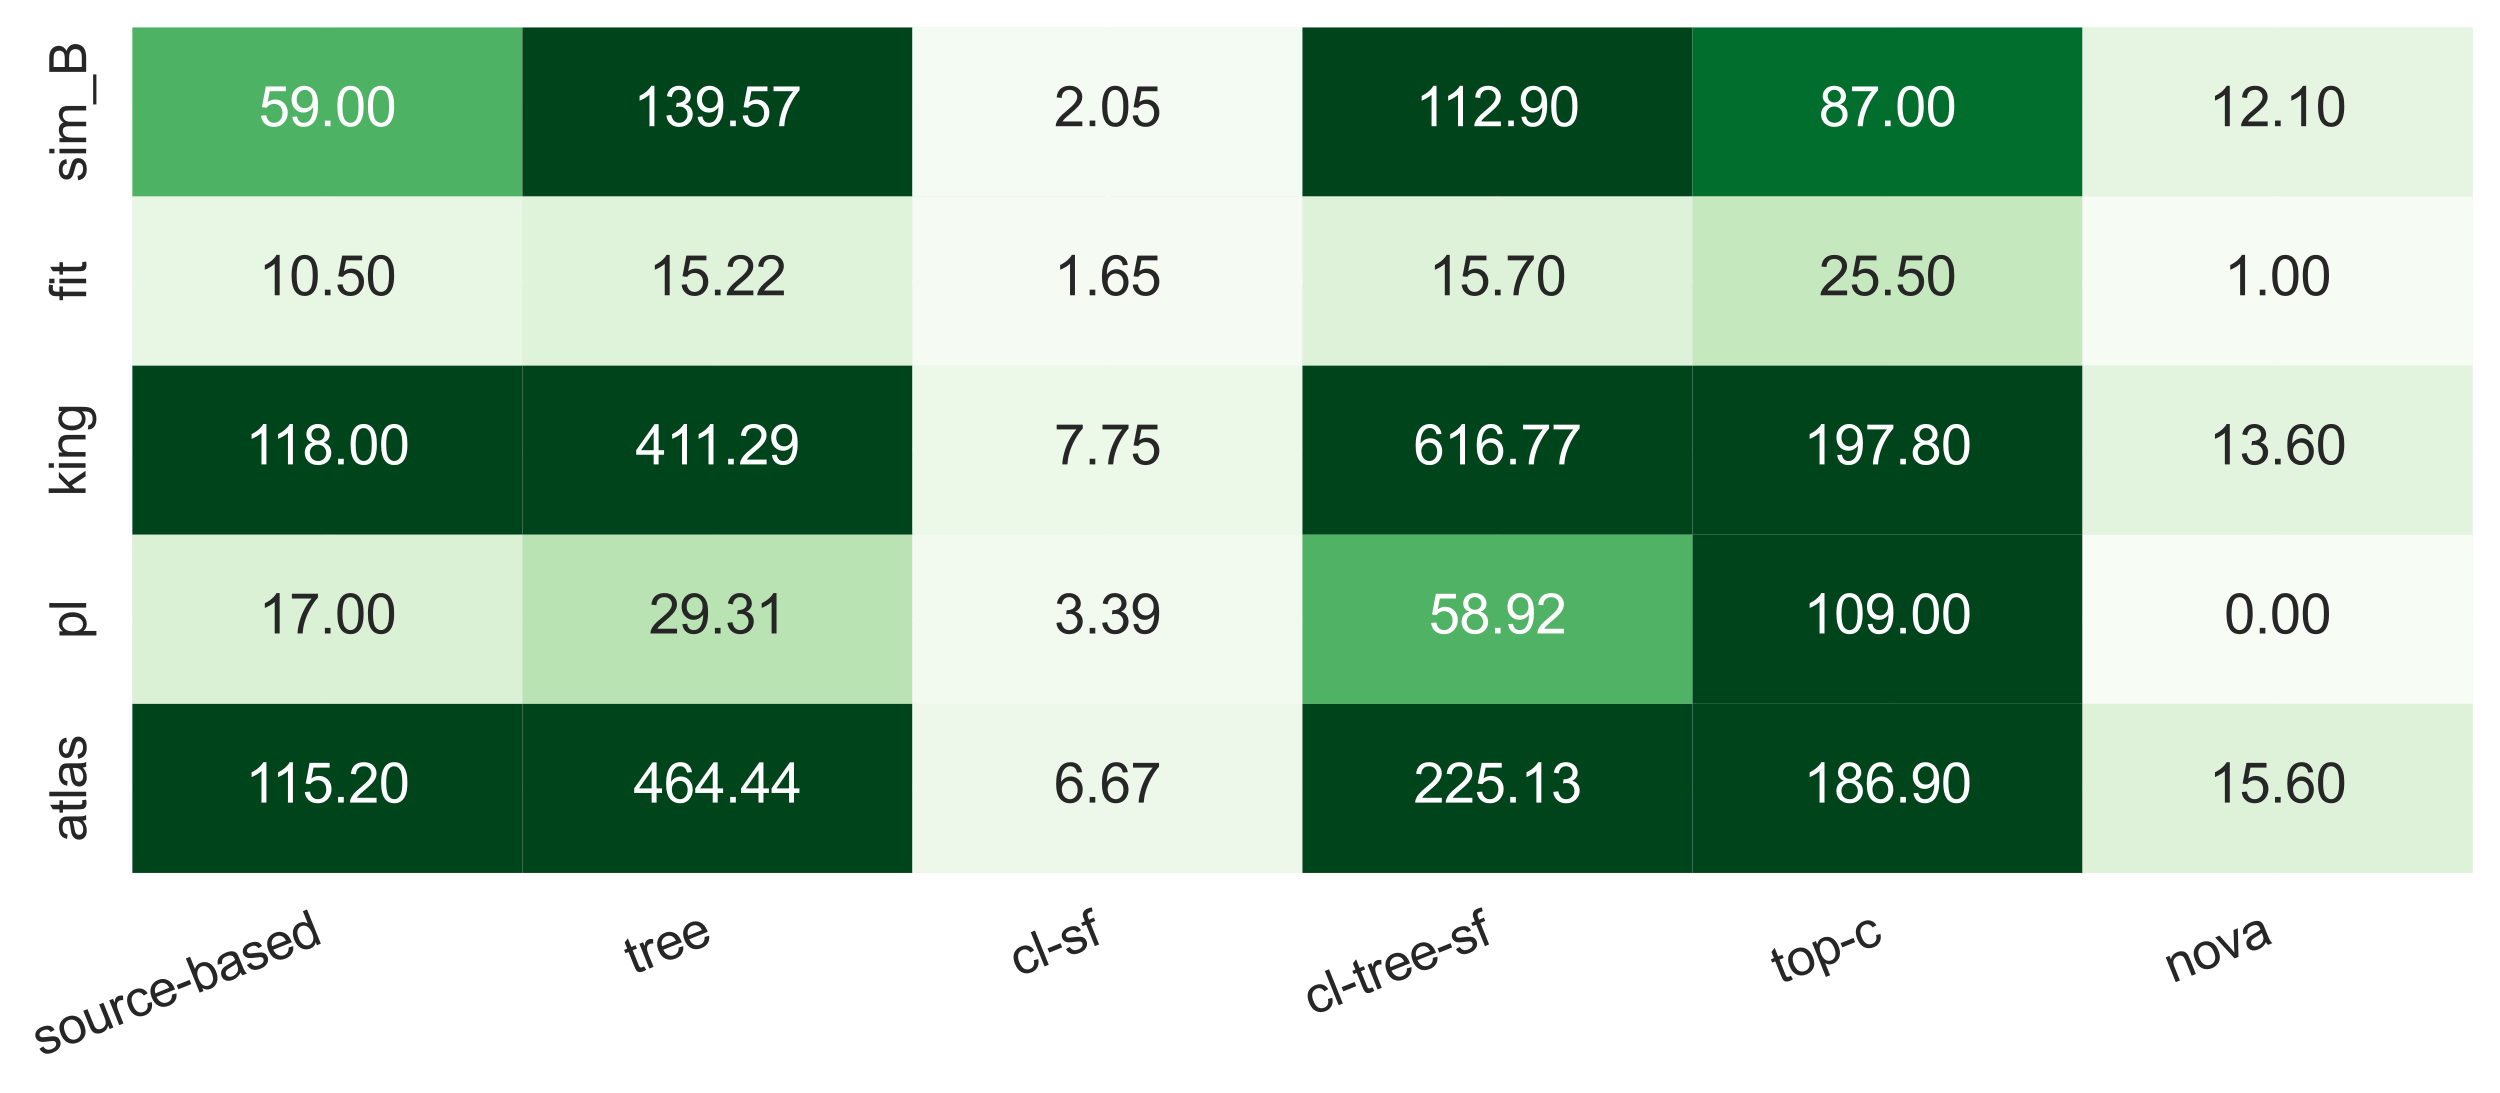 <?xml version="1.0" encoding="utf-8" standalone="no"?>
<!DOCTYPE svg PUBLIC "-//W3C//DTD SVG 1.1//EN"
  "http://www.w3.org/Graphics/SVG/1.1/DTD/svg11.dtd">
<svg xmlns:xlink="http://www.w3.org/1999/xlink" width="655.722pt" height="286.811pt" viewBox="0 0 655.722 286.811" xmlns="http://www.w3.org/2000/svg" version="1.1">
 <defs>
  <style type="text/css">*{stroke-linejoin: round; stroke-linecap: butt}</style>
 </defs>
 <g id="figure_1">
  <g id="patch_1">
   <path d="M 0 286.811 
L 655.722 286.811 
L 655.722 0 
L 0 0 
z
" style="fill: #ffffff"/>
  </g>
  <g id="axes_1">
   <g id="patch_2">
    <path d="M 34.722 228.96 
L 648.522 228.96 
L 648.522 7.2 
L 34.722 7.2 
z
" style="fill: #eaeaf2"/>
   </g>
   <g id="matplotlib.axis_1">
    <g id="xtick_1">
     <g id="line2d_1">
      <path d="M 85.872 228.96 
L 85.872 7.2 
" clip-path="url(#p76e1e905e3)" style="fill: none; stroke: #ffffff; stroke-linecap: round"/>
     </g>
     <g id="text_1">
      <!-- source-based -->
      <g style="fill: #262626" transform="translate(10.739 277.179) rotate(-22) scale(0.132 -0.132)">
       <defs>
        <path id="ArialMT-73" d="M 197 991 
L 753 1078 
Q 800 744 1014 566 
Q 1228 388 1613 388 
Q 2000 388 2187 545 
Q 2375 703 2375 916 
Q 2375 1106 2209 1216 
Q 2094 1291 1634 1406 
Q 1016 1563 777 1677 
Q 538 1791 414 1992 
Q 291 2194 291 2438 
Q 291 2659 392 2848 
Q 494 3038 669 3163 
Q 800 3259 1026 3326 
Q 1253 3394 1513 3394 
Q 1903 3394 2198 3281 
Q 2494 3169 2634 2976 
Q 2775 2784 2828 2463 
L 2278 2388 
Q 2241 2644 2061 2787 
Q 1881 2931 1553 2931 
Q 1166 2931 1000 2803 
Q 834 2675 834 2503 
Q 834 2394 903 2306 
Q 972 2216 1119 2156 
Q 1203 2125 1616 2013 
Q 2213 1853 2448 1751 
Q 2684 1650 2818 1456 
Q 2953 1263 2953 975 
Q 2953 694 2789 445 
Q 2625 197 2315 61 
Q 2006 -75 1616 -75 
Q 969 -75 630 194 
Q 291 463 197 991 
z
" transform="scale(0.016)"/>
        <path id="ArialMT-6f" d="M 213 1659 
Q 213 2581 725 3025 
Q 1153 3394 1769 3394 
Q 2453 3394 2887 2945 
Q 3322 2497 3322 1706 
Q 3322 1066 3130 698 
Q 2938 331 2570 128 
Q 2203 -75 1769 -75 
Q 1072 -75 642 372 
Q 213 819 213 1659 
z
M 791 1659 
Q 791 1022 1069 705 
Q 1347 388 1769 388 
Q 2188 388 2466 706 
Q 2744 1025 2744 1678 
Q 2744 2294 2464 2611 
Q 2184 2928 1769 2928 
Q 1347 2928 1069 2612 
Q 791 2297 791 1659 
z
" transform="scale(0.016)"/>
        <path id="ArialMT-75" d="M 2597 0 
L 2597 488 
Q 2209 -75 1544 -75 
Q 1250 -75 995 37 
Q 741 150 617 320 
Q 494 491 444 738 
Q 409 903 409 1263 
L 409 3319 
L 972 3319 
L 972 1478 
Q 972 1038 1006 884 
Q 1059 663 1231 536 
Q 1403 409 1656 409 
Q 1909 409 2131 539 
Q 2353 669 2445 892 
Q 2538 1116 2538 1541 
L 2538 3319 
L 3100 3319 
L 3100 0 
L 2597 0 
z
" transform="scale(0.016)"/>
        <path id="ArialMT-72" d="M 416 0 
L 416 3319 
L 922 3319 
L 922 2816 
Q 1116 3169 1280 3281 
Q 1444 3394 1641 3394 
Q 1925 3394 2219 3213 
L 2025 2691 
Q 1819 2813 1613 2813 
Q 1428 2813 1281 2702 
Q 1134 2591 1072 2394 
Q 978 2094 978 1738 
L 978 0 
L 416 0 
z
" transform="scale(0.016)"/>
        <path id="ArialMT-63" d="M 2588 1216 
L 3141 1144 
Q 3050 572 2676 248 
Q 2303 -75 1759 -75 
Q 1078 -75 664 370 
Q 250 816 250 1647 
Q 250 2184 428 2587 
Q 606 2991 970 3192 
Q 1334 3394 1763 3394 
Q 2303 3394 2647 3120 
Q 2991 2847 3088 2344 
L 2541 2259 
Q 2463 2594 2264 2762 
Q 2066 2931 1784 2931 
Q 1359 2931 1093 2626 
Q 828 2322 828 1663 
Q 828 994 1084 691 
Q 1341 388 1753 388 
Q 2084 388 2306 591 
Q 2528 794 2588 1216 
z
" transform="scale(0.016)"/>
        <path id="ArialMT-65" d="M 2694 1069 
L 3275 997 
Q 3138 488 2766 206 
Q 2394 -75 1816 -75 
Q 1088 -75 661 373 
Q 234 822 234 1631 
Q 234 2469 665 2931 
Q 1097 3394 1784 3394 
Q 2450 3394 2872 2941 
Q 3294 2488 3294 1666 
Q 3294 1616 3291 1516 
L 816 1516 
Q 847 969 1125 678 
Q 1403 388 1819 388 
Q 2128 388 2347 550 
Q 2566 713 2694 1069 
z
M 847 1978 
L 2700 1978 
Q 2663 2397 2488 2606 
Q 2219 2931 1791 2931 
Q 1403 2931 1139 2672 
Q 875 2413 847 1978 
z
" transform="scale(0.016)"/>
        <path id="ArialMT-2d" d="M 203 1375 
L 203 1941 
L 1931 1941 
L 1931 1375 
L 203 1375 
z
" transform="scale(0.016)"/>
        <path id="ArialMT-62" d="M 941 0 
L 419 0 
L 419 4581 
L 981 4581 
L 981 2947 
Q 1338 3394 1891 3394 
Q 2197 3394 2470 3270 
Q 2744 3147 2920 2923 
Q 3097 2700 3197 2384 
Q 3297 2069 3297 1709 
Q 3297 856 2875 390 
Q 2453 -75 1863 -75 
Q 1275 -75 941 416 
L 941 0 
z
M 934 1684 
Q 934 1088 1097 822 
Q 1363 388 1816 388 
Q 2184 388 2453 708 
Q 2722 1028 2722 1663 
Q 2722 2313 2464 2622 
Q 2206 2931 1841 2931 
Q 1472 2931 1203 2611 
Q 934 2291 934 1684 
z
" transform="scale(0.016)"/>
        <path id="ArialMT-61" d="M 2588 409 
Q 2275 144 1986 34 
Q 1697 -75 1366 -75 
Q 819 -75 525 192 
Q 231 459 231 875 
Q 231 1119 342 1320 
Q 453 1522 633 1644 
Q 813 1766 1038 1828 
Q 1203 1872 1538 1913 
Q 2219 1994 2541 2106 
Q 2544 2222 2544 2253 
Q 2544 2597 2384 2738 
Q 2169 2928 1744 2928 
Q 1347 2928 1158 2789 
Q 969 2650 878 2297 
L 328 2372 
Q 403 2725 575 2942 
Q 747 3159 1072 3276 
Q 1397 3394 1825 3394 
Q 2250 3394 2515 3294 
Q 2781 3194 2906 3042 
Q 3031 2891 3081 2659 
Q 3109 2516 3109 2141 
L 3109 1391 
Q 3109 606 3145 398 
Q 3181 191 3288 0 
L 2700 0 
Q 2613 175 2588 409 
z
M 2541 1666 
Q 2234 1541 1622 1453 
Q 1275 1403 1131 1340 
Q 988 1278 909 1158 
Q 831 1038 831 891 
Q 831 666 1001 516 
Q 1172 366 1500 366 
Q 1825 366 2078 508 
Q 2331 650 2450 897 
Q 2541 1088 2541 1459 
L 2541 1666 
z
" transform="scale(0.016)"/>
        <path id="ArialMT-64" d="M 2575 0 
L 2575 419 
Q 2259 -75 1647 -75 
Q 1250 -75 917 144 
Q 584 363 401 755 
Q 219 1147 219 1656 
Q 219 2153 384 2558 
Q 550 2963 881 3178 
Q 1213 3394 1622 3394 
Q 1922 3394 2156 3267 
Q 2391 3141 2538 2938 
L 2538 4581 
L 3097 4581 
L 3097 0 
L 2575 0 
z
M 797 1656 
Q 797 1019 1065 703 
Q 1334 388 1700 388 
Q 2069 388 2326 689 
Q 2584 991 2584 1609 
Q 2584 2291 2321 2609 
Q 2059 2928 1675 2928 
Q 1300 2928 1048 2622 
Q 797 2316 797 1656 
z
" transform="scale(0.016)"/>
       </defs>
       <use xlink:href="#ArialMT-73"/>
       <use xlink:href="#ArialMT-6f" x="50"/>
       <use xlink:href="#ArialMT-75" x="105.615"/>
       <use xlink:href="#ArialMT-72" x="161.23"/>
       <use xlink:href="#ArialMT-63" x="194.531"/>
       <use xlink:href="#ArialMT-65" x="244.531"/>
       <use xlink:href="#ArialMT-2d" x="300.146"/>
       <use xlink:href="#ArialMT-62" x="333.447"/>
       <use xlink:href="#ArialMT-61" x="389.062"/>
       <use xlink:href="#ArialMT-73" x="444.678"/>
       <use xlink:href="#ArialMT-65" x="494.678"/>
       <use xlink:href="#ArialMT-64" x="550.293"/>
      </g>
     </g>
    </g>
    <g id="xtick_2">
     <g id="line2d_2">
      <path d="M 188.172 228.96 
L 188.172 7.2 
" clip-path="url(#p76e1e905e3)" style="fill: none; stroke: #ffffff; stroke-linecap: round"/>
     </g>
     <g id="text_2">
      <!-- tree -->
      <g style="fill: #262626" transform="translate(166.102 255.74) rotate(-22) scale(0.132 -0.132)">
       <defs>
        <path id="ArialMT-74" d="M 1650 503 
L 1731 6 
Q 1494 -44 1306 -44 
Q 1000 -44 831 53 
Q 663 150 594 308 
Q 525 466 525 972 
L 525 2881 
L 113 2881 
L 113 3319 
L 525 3319 
L 525 4141 
L 1084 4478 
L 1084 3319 
L 1650 3319 
L 1650 2881 
L 1084 2881 
L 1084 941 
Q 1084 700 1114 631 
Q 1144 563 1211 522 
Q 1278 481 1403 481 
Q 1497 481 1650 503 
z
" transform="scale(0.016)"/>
       </defs>
       <use xlink:href="#ArialMT-74"/>
       <use xlink:href="#ArialMT-72" x="27.783"/>
       <use xlink:href="#ArialMT-65" x="61.084"/>
       <use xlink:href="#ArialMT-65" x="116.699"/>
      </g>
     </g>
    </g>
    <g id="xtick_3">
     <g id="line2d_3">
      <path d="M 290.472 228.96 
L 290.472 7.2 
" clip-path="url(#p76e1e905e3)" style="fill: none; stroke: #ffffff; stroke-linecap: round"/>
     </g>
     <g id="text_3">
      <!-- cl-sf -->
      <g style="fill: #262626" transform="translate(267.056 256.284) rotate(-22) scale(0.132 -0.132)">
       <defs>
        <path id="ArialMT-6c" d="M 409 0 
L 409 4581 
L 972 4581 
L 972 0 
L 409 0 
z
" transform="scale(0.016)"/>
        <path id="ArialMT-66" d="M 556 0 
L 556 2881 
L 59 2881 
L 59 3319 
L 556 3319 
L 556 3672 
Q 556 4006 616 4169 
Q 697 4388 901 4523 
Q 1106 4659 1475 4659 
Q 1713 4659 2000 4603 
L 1916 4113 
Q 1741 4144 1584 4144 
Q 1328 4144 1222 4034 
Q 1116 3925 1116 3625 
L 1116 3319 
L 1763 3319 
L 1763 2881 
L 1116 2881 
L 1116 0 
L 556 0 
z
" transform="scale(0.016)"/>
       </defs>
       <use xlink:href="#ArialMT-63"/>
       <use xlink:href="#ArialMT-6c" x="50"/>
       <use xlink:href="#ArialMT-2d" x="72.217"/>
       <use xlink:href="#ArialMT-73" x="105.518"/>
       <use xlink:href="#ArialMT-66" x="155.518"/>
      </g>
     </g>
    </g>
    <g id="xtick_4">
     <g id="line2d_4">
      <path d="M 392.772 228.96 
L 392.772 7.2 
" clip-path="url(#p76e1e905e3)" style="fill: none; stroke: #ffffff; stroke-linecap: round"/>
     </g>
     <g id="text_4">
      <!-- cl-tree-sf -->
      <g style="fill: #262626" transform="translate(344.194 266.45) rotate(-22) scale(0.132 -0.132)">
       <use xlink:href="#ArialMT-63"/>
       <use xlink:href="#ArialMT-6c" x="50"/>
       <use xlink:href="#ArialMT-2d" x="72.217"/>
       <use xlink:href="#ArialMT-74" x="105.518"/>
       <use xlink:href="#ArialMT-72" x="133.301"/>
       <use xlink:href="#ArialMT-65" x="166.602"/>
       <use xlink:href="#ArialMT-65" x="222.217"/>
       <use xlink:href="#ArialMT-2d" x="277.832"/>
       <use xlink:href="#ArialMT-73" x="311.133"/>
       <use xlink:href="#ArialMT-66" x="361.133"/>
      </g>
     </g>
    </g>
    <g id="xtick_5">
     <g id="line2d_5">
      <path d="M 495.072 228.96 
L 495.072 7.2 
" clip-path="url(#p76e1e905e3)" style="fill: none; stroke: #ffffff; stroke-linecap: round"/>
     </g>
     <g id="text_5">
      <!-- top-c -->
      <g style="fill: #262626" transform="translate(466.883 258.212) rotate(-22) scale(0.132 -0.132)">
       <defs>
        <path id="ArialMT-70" d="M 422 -1272 
L 422 3319 
L 934 3319 
L 934 2888 
Q 1116 3141 1344 3267 
Q 1572 3394 1897 3394 
Q 2322 3394 2647 3175 
Q 2972 2956 3137 2557 
Q 3303 2159 3303 1684 
Q 3303 1175 3120 767 
Q 2938 359 2589 142 
Q 2241 -75 1856 -75 
Q 1575 -75 1351 44 
Q 1128 163 984 344 
L 984 -1272 
L 422 -1272 
z
M 931 1641 
Q 931 1000 1190 694 
Q 1450 388 1819 388 
Q 2194 388 2461 705 
Q 2728 1022 2728 1688 
Q 2728 2322 2467 2637 
Q 2206 2953 1844 2953 
Q 1484 2953 1207 2617 
Q 931 2281 931 1641 
z
" transform="scale(0.016)"/>
       </defs>
       <use xlink:href="#ArialMT-74"/>
       <use xlink:href="#ArialMT-6f" x="27.783"/>
       <use xlink:href="#ArialMT-70" x="83.398"/>
       <use xlink:href="#ArialMT-2d" x="139.014"/>
       <use xlink:href="#ArialMT-63" x="172.314"/>
      </g>
     </g>
    </g>
    <g id="xtick_6">
     <g id="line2d_6">
      <path d="M 597.372 228.96 
L 597.372 7.2 
" clip-path="url(#p76e1e905e3)" style="fill: none; stroke: #ffffff; stroke-linecap: round"/>
     </g>
     <g id="text_6">
      <!-- nova -->
      <g style="fill: #262626" transform="translate(569.852 257.942) rotate(-22) scale(0.132 -0.132)">
       <defs>
        <path id="ArialMT-6e" d="M 422 0 
L 422 3319 
L 928 3319 
L 928 2847 
Q 1294 3394 1984 3394 
Q 2284 3394 2536 3286 
Q 2788 3178 2913 3003 
Q 3038 2828 3088 2588 
Q 3119 2431 3119 2041 
L 3119 0 
L 2556 0 
L 2556 2019 
Q 2556 2363 2490 2533 
Q 2425 2703 2258 2804 
Q 2091 2906 1866 2906 
Q 1506 2906 1245 2678 
Q 984 2450 984 1813 
L 984 0 
L 422 0 
z
" transform="scale(0.016)"/>
        <path id="ArialMT-76" d="M 1344 0 
L 81 3319 
L 675 3319 
L 1388 1331 
Q 1503 1009 1600 663 
Q 1675 925 1809 1294 
L 2547 3319 
L 3125 3319 
L 1869 0 
L 1344 0 
z
" transform="scale(0.016)"/>
       </defs>
       <use xlink:href="#ArialMT-6e"/>
       <use xlink:href="#ArialMT-6f" x="55.615"/>
       <use xlink:href="#ArialMT-76" x="111.23"/>
       <use xlink:href="#ArialMT-61" x="161.23"/>
      </g>
     </g>
    </g>
   </g>
   <g id="matplotlib.axis_2">
    <g id="ytick_1">
     <g id="line2d_7">
      <path d="M 34.722 29.376 
L 648.522 29.376 
" clip-path="url(#p76e1e905e3)" style="fill: none; stroke: #ffffff; stroke-linecap: round"/>
     </g>
     <g id="text_7">
      <!-- sim_B -->
      <g style="fill: #262626" transform="translate(22.599 47.713) rotate(-90) scale(0.132 -0.132)">
       <defs>
        <path id="ArialMT-69" d="M 425 3934 
L 425 4581 
L 988 4581 
L 988 3934 
L 425 3934 
z
M 425 0 
L 425 3319 
L 988 3319 
L 988 0 
L 425 0 
z
" transform="scale(0.016)"/>
        <path id="ArialMT-6d" d="M 422 0 
L 422 3319 
L 925 3319 
L 925 2853 
Q 1081 3097 1340 3245 
Q 1600 3394 1931 3394 
Q 2300 3394 2536 3241 
Q 2772 3088 2869 2813 
Q 3263 3394 3894 3394 
Q 4388 3394 4653 3120 
Q 4919 2847 4919 2278 
L 4919 0 
L 4359 0 
L 4359 2091 
Q 4359 2428 4304 2576 
Q 4250 2725 4106 2815 
Q 3963 2906 3769 2906 
Q 3419 2906 3187 2673 
Q 2956 2441 2956 1928 
L 2956 0 
L 2394 0 
L 2394 2156 
Q 2394 2531 2256 2718 
Q 2119 2906 1806 2906 
Q 1569 2906 1367 2781 
Q 1166 2656 1075 2415 
Q 984 2175 984 1722 
L 984 0 
L 422 0 
z
" transform="scale(0.016)"/>
        <path id="ArialMT-5f" d="M -97 -1272 
L -97 -866 
L 3631 -866 
L 3631 -1272 
L -97 -1272 
z
" transform="scale(0.016)"/>
        <path id="ArialMT-42" d="M 469 0 
L 469 4581 
L 2188 4581 
Q 2713 4581 3030 4442 
Q 3347 4303 3526 4014 
Q 3706 3725 3706 3409 
Q 3706 3116 3547 2856 
Q 3388 2597 3066 2438 
Q 3481 2316 3704 2022 
Q 3928 1728 3928 1328 
Q 3928 1006 3792 729 
Q 3656 453 3456 303 
Q 3256 153 2954 76 
Q 2653 0 2216 0 
L 469 0 
z
M 1075 2656 
L 2066 2656 
Q 2469 2656 2644 2709 
Q 2875 2778 2992 2937 
Q 3109 3097 3109 3338 
Q 3109 3566 3000 3739 
Q 2891 3913 2687 3977 
Q 2484 4041 1991 4041 
L 1075 4041 
L 1075 2656 
z
M 1075 541 
L 2216 541 
Q 2509 541 2628 563 
Q 2838 600 2978 687 
Q 3119 775 3209 942 
Q 3300 1109 3300 1328 
Q 3300 1584 3169 1773 
Q 3038 1963 2805 2039 
Q 2572 2116 2134 2116 
L 1075 2116 
L 1075 541 
z
" transform="scale(0.016)"/>
       </defs>
       <use xlink:href="#ArialMT-73"/>
       <use xlink:href="#ArialMT-69" x="50"/>
       <use xlink:href="#ArialMT-6d" x="72.217"/>
       <use xlink:href="#ArialMT-5f" x="155.518"/>
       <use xlink:href="#ArialMT-42" x="211.133"/>
      </g>
     </g>
    </g>
    <g id="ytick_2">
     <g id="line2d_8">
      <path d="M 34.722 73.728 
L 648.522 73.728 
" clip-path="url(#p76e1e905e3)" style="fill: none; stroke: #ffffff; stroke-linecap: round"/>
     </g>
     <g id="text_8">
      <!-- fit -->
      <g style="fill: #262626" transform="translate(22.599 78.862) rotate(-90) scale(0.132 -0.132)">
       <use xlink:href="#ArialMT-66"/>
       <use xlink:href="#ArialMT-69" x="27.783"/>
       <use xlink:href="#ArialMT-74" x="50"/>
      </g>
     </g>
    </g>
    <g id="ytick_3">
     <g id="line2d_9">
      <path d="M 34.722 118.08 
L 648.522 118.08 
" clip-path="url(#p76e1e905e3)" style="fill: none; stroke: #ffffff; stroke-linecap: round"/>
     </g>
     <g id="text_9">
      <!-- king -->
      <g style="fill: #262626" transform="translate(22.444 130.187) rotate(-90) scale(0.132 -0.132)">
       <defs>
        <path id="ArialMT-6b" d="M 425 0 
L 425 4581 
L 988 4581 
L 988 1969 
L 2319 3319 
L 3047 3319 
L 1778 2088 
L 3175 0 
L 2481 0 
L 1384 1697 
L 988 1316 
L 988 0 
L 425 0 
z
" transform="scale(0.016)"/>
        <path id="ArialMT-67" d="M 319 -275 
L 866 -356 
Q 900 -609 1056 -725 
Q 1266 -881 1628 -881 
Q 2019 -881 2231 -725 
Q 2444 -569 2519 -288 
Q 2563 -116 2559 434 
Q 2191 0 1641 0 
Q 956 0 581 494 
Q 206 988 206 1678 
Q 206 2153 378 2554 
Q 550 2956 876 3175 
Q 1203 3394 1644 3394 
Q 2231 3394 2613 2919 
L 2613 3319 
L 3131 3319 
L 3131 450 
Q 3131 -325 2973 -648 
Q 2816 -972 2473 -1159 
Q 2131 -1347 1631 -1347 
Q 1038 -1347 672 -1080 
Q 306 -813 319 -275 
z
M 784 1719 
Q 784 1066 1043 766 
Q 1303 466 1694 466 
Q 2081 466 2343 764 
Q 2606 1063 2606 1700 
Q 2606 2309 2336 2618 
Q 2066 2928 1684 2928 
Q 1309 2928 1046 2623 
Q 784 2319 784 1719 
z
" transform="scale(0.016)"/>
       </defs>
       <use xlink:href="#ArialMT-6b"/>
       <use xlink:href="#ArialMT-69" x="50"/>
       <use xlink:href="#ArialMT-6e" x="72.217"/>
       <use xlink:href="#ArialMT-67" x="127.832"/>
      </g>
     </g>
    </g>
    <g id="ytick_4">
     <g id="line2d_10">
      <path d="M 34.722 162.432 
L 648.522 162.432 
" clip-path="url(#p76e1e905e3)" style="fill: none; stroke: #ffffff; stroke-linecap: round"/>
     </g>
     <g id="text_10">
      <!-- pl -->
      <g style="fill: #262626" transform="translate(22.599 167.569) rotate(-90) scale(0.132 -0.132)">
       <use xlink:href="#ArialMT-70"/>
       <use xlink:href="#ArialMT-6c" x="55.615"/>
      </g>
     </g>
    </g>
    <g id="ytick_5">
     <g id="line2d_11">
      <path d="M 34.722 206.784 
L 648.522 206.784 
" clip-path="url(#p76e1e905e3)" style="fill: none; stroke: #ffffff; stroke-linecap: round"/>
     </g>
     <g id="text_11">
      <!-- atlas -->
      <g style="fill: #262626" transform="translate(22.599 220.724) rotate(-90) scale(0.132 -0.132)">
       <use xlink:href="#ArialMT-61"/>
       <use xlink:href="#ArialMT-74" x="55.615"/>
       <use xlink:href="#ArialMT-6c" x="83.398"/>
       <use xlink:href="#ArialMT-61" x="105.615"/>
       <use xlink:href="#ArialMT-73" x="161.23"/>
      </g>
     </g>
    </g>
   </g>
   <g id="QuadMesh_1">
    <path d="M 34.722 7.2 
L 137.022 7.2 
L 137.022 51.552 
L 34.722 51.552 
L 34.722 7.2 
" clip-path="url(#p76e1e905e3)" style="fill: #4eb264"/>
    <path d="M 137.022 7.2 
L 239.322 7.2 
L 239.322 51.552 
L 137.022 51.552 
L 137.022 7.2 
" clip-path="url(#p76e1e905e3)" style="fill: #00441b"/>
    <path d="M 239.322 7.2 
L 341.622 7.2 
L 341.622 51.552 
L 239.322 51.552 
L 239.322 7.2 
" clip-path="url(#p76e1e905e3)" style="fill: #f4fbf2"/>
    <path d="M 341.622 7.2 
L 443.922 7.2 
L 443.922 51.552 
L 341.622 51.552 
L 341.622 7.2 
" clip-path="url(#p76e1e905e3)" style="fill: #00441b"/>
    <path d="M 443.922 7.2 
L 546.222 7.2 
L 546.222 51.552 
L 443.922 51.552 
L 443.922 7.2 
" clip-path="url(#p76e1e905e3)" style="fill: #016e2d"/>
    <path d="M 546.222 7.2 
L 648.522 7.2 
L 648.522 51.552 
L 546.222 51.552 
L 546.222 7.2 
" clip-path="url(#p76e1e905e3)" style="fill: #e6f5e1"/>
    <path d="M 34.722 51.552 
L 137.022 51.552 
L 137.022 95.904 
L 34.722 95.904 
L 34.722 51.552 
" clip-path="url(#p76e1e905e3)" style="fill: #e8f6e4"/>
    <path d="M 137.022 51.552 
L 239.322 51.552 
L 239.322 95.904 
L 137.022 95.904 
L 137.022 51.552 
" clip-path="url(#p76e1e905e3)" style="fill: #dff3da"/>
    <path d="M 239.322 51.552 
L 341.622 51.552 
L 341.622 95.904 
L 239.322 95.904 
L 239.322 51.552 
" clip-path="url(#p76e1e905e3)" style="fill: #f5fbf2"/>
    <path d="M 341.622 51.552 
L 443.922 51.552 
L 443.922 95.904 
L 341.622 95.904 
L 341.622 51.552 
" clip-path="url(#p76e1e905e3)" style="fill: #ddf2d8"/>
    <path d="M 443.922 51.552 
L 546.222 51.552 
L 546.222 95.904 
L 443.922 95.904 
L 443.922 51.552 
" clip-path="url(#p76e1e905e3)" style="fill: #c6e8bf"/>
    <path d="M 546.222 51.552 
L 648.522 51.552 
L 648.522 95.904 
L 546.222 95.904 
L 546.222 51.552 
" clip-path="url(#p76e1e905e3)" style="fill: #f6fcf4"/>
    <path d="M 34.722 95.904 
L 137.022 95.904 
L 137.022 140.256 
L 34.722 140.256 
L 34.722 95.904 
" clip-path="url(#p76e1e905e3)" style="fill: #00441b"/>
    <path d="M 137.022 95.904 
L 239.322 95.904 
L 239.322 140.256 
L 137.022 140.256 
L 137.022 95.904 
" clip-path="url(#p76e1e905e3)" style="fill: #00441b"/>
    <path d="M 239.322 95.904 
L 341.622 95.904 
L 341.622 140.256 
L 239.322 140.256 
L 239.322 95.904 
" clip-path="url(#p76e1e905e3)" style="fill: #ecf8e8"/>
    <path d="M 341.622 95.904 
L 443.922 95.904 
L 443.922 140.256 
L 341.622 140.256 
L 341.622 95.904 
" clip-path="url(#p76e1e905e3)" style="fill: #00441b"/>
    <path d="M 443.922 95.904 
L 546.222 95.904 
L 546.222 140.256 
L 443.922 140.256 
L 443.922 95.904 
" clip-path="url(#p76e1e905e3)" style="fill: #00441b"/>
    <path d="M 546.222 95.904 
L 648.522 95.904 
L 648.522 140.256 
L 546.222 140.256 
L 546.222 95.904 
" clip-path="url(#p76e1e905e3)" style="fill: #e3f4de"/>
    <path d="M 34.722 140.256 
L 137.022 140.256 
L 137.022 184.608 
L 34.722 184.608 
L 34.722 140.256 
" clip-path="url(#p76e1e905e3)" style="fill: #dbf1d5"/>
    <path d="M 137.022 140.256 
L 239.322 140.256 
L 239.322 184.608 
L 137.022 184.608 
L 137.022 140.256 
" clip-path="url(#p76e1e905e3)" style="fill: #bae3b3"/>
    <path d="M 239.322 140.256 
L 341.622 140.256 
L 341.622 184.608 
L 239.322 184.608 
L 239.322 140.256 
" clip-path="url(#p76e1e905e3)" style="fill: #f2faf0"/>
    <path d="M 341.622 140.256 
L 443.922 140.256 
L 443.922 184.608 
L 341.622 184.608 
L 341.622 140.256 
" clip-path="url(#p76e1e905e3)" style="fill: #50b264"/>
    <path d="M 443.922 140.256 
L 546.222 140.256 
L 546.222 184.608 
L 443.922 184.608 
L 443.922 140.256 
" clip-path="url(#p76e1e905e3)" style="fill: #00441b"/>
    <path d="M 546.222 140.256 
L 648.522 140.256 
L 648.522 184.608 
L 546.222 184.608 
L 546.222 140.256 
" clip-path="url(#p76e1e905e3)" style="fill: #f7fcf5"/>
    <path d="M 34.722 184.608 
L 137.022 184.608 
L 137.022 228.96 
L 34.722 228.96 
L 34.722 184.608 
" clip-path="url(#p76e1e905e3)" style="fill: #00441b"/>
    <path d="M 137.022 184.608 
L 239.322 184.608 
L 239.322 228.96 
L 137.022 228.96 
L 137.022 184.608 
" clip-path="url(#p76e1e905e3)" style="fill: #00441b"/>
    <path d="M 239.322 184.608 
L 341.622 184.608 
L 341.622 228.96 
L 239.322 228.96 
L 239.322 184.608 
" clip-path="url(#p76e1e905e3)" style="fill: #edf8ea"/>
    <path d="M 341.622 184.608 
L 443.922 184.608 
L 443.922 228.96 
L 341.622 228.96 
L 341.622 184.608 
" clip-path="url(#p76e1e905e3)" style="fill: #00441b"/>
    <path d="M 443.922 184.608 
L 546.222 184.608 
L 546.222 228.96 
L 443.922 228.96 
L 443.922 184.608 
" clip-path="url(#p76e1e905e3)" style="fill: #00441b"/>
    <path d="M 546.222 184.608 
L 648.522 184.608 
L 648.522 228.96 
L 546.222 228.96 
L 546.222 184.608 
" clip-path="url(#p76e1e905e3)" style="fill: #def2d9"/>
   </g>
   <g id="text_12">
    <!-- 59.00 -->
    <g style="fill: #ffffff" transform="translate(67.857 33.099) scale(0.144 -0.144)">
     <defs>
      <path id="ArialMT-35" d="M 266 1200 
L 856 1250 
Q 922 819 1161 601 
Q 1400 384 1738 384 
Q 2144 384 2425 690 
Q 2706 997 2706 1503 
Q 2706 1984 2436 2262 
Q 2166 2541 1728 2541 
Q 1456 2541 1237 2417 
Q 1019 2294 894 2097 
L 366 2166 
L 809 4519 
L 3088 4519 
L 3088 3981 
L 1259 3981 
L 1013 2750 
Q 1425 3038 1878 3038 
Q 2478 3038 2890 2622 
Q 3303 2206 3303 1553 
Q 3303 931 2941 478 
Q 2500 -78 1738 -78 
Q 1113 -78 717 272 
Q 322 622 266 1200 
z
" transform="scale(0.016)"/>
      <path id="ArialMT-39" d="M 350 1059 
L 891 1109 
Q 959 728 1153 556 
Q 1347 384 1650 384 
Q 1909 384 2104 503 
Q 2300 622 2425 820 
Q 2550 1019 2634 1356 
Q 2719 1694 2719 2044 
Q 2719 2081 2716 2156 
Q 2547 1888 2255 1720 
Q 1963 1553 1622 1553 
Q 1053 1553 659 1965 
Q 266 2378 266 3053 
Q 266 3750 677 4175 
Q 1088 4600 1706 4600 
Q 2153 4600 2523 4359 
Q 2894 4119 3086 3673 
Q 3278 3228 3278 2384 
Q 3278 1506 3087 986 
Q 2897 466 2520 194 
Q 2144 -78 1638 -78 
Q 1100 -78 759 220 
Q 419 519 350 1059 
z
M 2653 3081 
Q 2653 3566 2395 3850 
Q 2138 4134 1775 4134 
Q 1400 4134 1122 3828 
Q 844 3522 844 3034 
Q 844 2597 1108 2323 
Q 1372 2050 1759 2050 
Q 2150 2050 2401 2323 
Q 2653 2597 2653 3081 
z
" transform="scale(0.016)"/>
      <path id="ArialMT-2e" d="M 581 0 
L 581 641 
L 1222 641 
L 1222 0 
L 581 0 
z
" transform="scale(0.016)"/>
      <path id="ArialMT-30" d="M 266 2259 
Q 266 3072 433 3567 
Q 600 4063 929 4331 
Q 1259 4600 1759 4600 
Q 2128 4600 2406 4451 
Q 2684 4303 2865 4023 
Q 3047 3744 3150 3342 
Q 3253 2941 3253 2259 
Q 3253 1453 3087 958 
Q 2922 463 2592 192 
Q 2263 -78 1759 -78 
Q 1097 -78 719 397 
Q 266 969 266 2259 
z
M 844 2259 
Q 844 1131 1108 757 
Q 1372 384 1759 384 
Q 2147 384 2411 759 
Q 2675 1134 2675 2259 
Q 2675 3391 2411 3762 
Q 2147 4134 1753 4134 
Q 1366 4134 1134 3806 
Q 844 3388 844 2259 
z
" transform="scale(0.016)"/>
     </defs>
     <use xlink:href="#ArialMT-35"/>
     <use xlink:href="#ArialMT-39" x="55.615"/>
     <use xlink:href="#ArialMT-2e" x="111.23"/>
     <use xlink:href="#ArialMT-30" x="139.014"/>
     <use xlink:href="#ArialMT-30" x="194.629"/>
    </g>
   </g>
   <g id="text_13">
    <!-- 139.57 -->
    <g style="fill: #ffffff" transform="translate(166.153 33.099) scale(0.144 -0.144)">
     <defs>
      <path id="ArialMT-31" d="M 2384 0 
L 1822 0 
L 1822 3584 
Q 1619 3391 1289 3197 
Q 959 3003 697 2906 
L 697 3450 
Q 1169 3672 1522 3987 
Q 1875 4303 2022 4600 
L 2384 4600 
L 2384 0 
z
" transform="scale(0.016)"/>
      <path id="ArialMT-33" d="M 269 1209 
L 831 1284 
Q 928 806 1161 595 
Q 1394 384 1728 384 
Q 2125 384 2398 659 
Q 2672 934 2672 1341 
Q 2672 1728 2419 1979 
Q 2166 2231 1775 2231 
Q 1616 2231 1378 2169 
L 1441 2663 
Q 1497 2656 1531 2656 
Q 1891 2656 2178 2843 
Q 2466 3031 2466 3422 
Q 2466 3731 2256 3934 
Q 2047 4138 1716 4138 
Q 1388 4138 1169 3931 
Q 950 3725 888 3313 
L 325 3413 
Q 428 3978 793 4289 
Q 1159 4600 1703 4600 
Q 2078 4600 2393 4439 
Q 2709 4278 2876 4000 
Q 3044 3722 3044 3409 
Q 3044 3113 2884 2869 
Q 2725 2625 2413 2481 
Q 2819 2388 3044 2092 
Q 3269 1797 3269 1353 
Q 3269 753 2831 336 
Q 2394 -81 1725 -81 
Q 1122 -81 723 278 
Q 325 638 269 1209 
z
" transform="scale(0.016)"/>
      <path id="ArialMT-37" d="M 303 3981 
L 303 4522 
L 3269 4522 
L 3269 4084 
Q 2831 3619 2401 2847 
Q 1972 2075 1738 1259 
Q 1569 684 1522 0 
L 944 0 
Q 953 541 1156 1306 
Q 1359 2072 1739 2783 
Q 2119 3494 2547 3981 
L 303 3981 
z
" transform="scale(0.016)"/>
     </defs>
     <use xlink:href="#ArialMT-31"/>
     <use xlink:href="#ArialMT-33" x="55.615"/>
     <use xlink:href="#ArialMT-39" x="111.23"/>
     <use xlink:href="#ArialMT-2e" x="166.846"/>
     <use xlink:href="#ArialMT-35" x="194.629"/>
     <use xlink:href="#ArialMT-37" x="250.244"/>
    </g>
   </g>
   <g id="text_14">
    <!-- 2.05 -->
    <g style="fill: #262626" transform="translate(276.46 33.099) scale(0.144 -0.144)">
     <defs>
      <path id="ArialMT-32" d="M 3222 541 
L 3222 0 
L 194 0 
Q 188 203 259 391 
Q 375 700 629 1000 
Q 884 1300 1366 1694 
Q 2113 2306 2375 2664 
Q 2638 3022 2638 3341 
Q 2638 3675 2398 3904 
Q 2159 4134 1775 4134 
Q 1369 4134 1125 3890 
Q 881 3647 878 3216 
L 300 3275 
Q 359 3922 746 4261 
Q 1134 4600 1788 4600 
Q 2447 4600 2831 4234 
Q 3216 3869 3216 3328 
Q 3216 3053 3103 2787 
Q 2991 2522 2730 2228 
Q 2469 1934 1863 1422 
Q 1356 997 1212 845 
Q 1069 694 975 541 
L 3222 541 
z
" transform="scale(0.016)"/>
     </defs>
     <use xlink:href="#ArialMT-32"/>
     <use xlink:href="#ArialMT-2e" x="55.615"/>
     <use xlink:href="#ArialMT-30" x="83.398"/>
     <use xlink:href="#ArialMT-35" x="139.014"/>
    </g>
   </g>
   <g id="text_15">
    <!-- 112.90 -->
    <g style="fill: #ffffff" transform="translate(371.284 33.099) scale(0.144 -0.144)">
     <use xlink:href="#ArialMT-31"/>
     <use xlink:href="#ArialMT-31" x="48.24"/>
     <use xlink:href="#ArialMT-32" x="103.855"/>
     <use xlink:href="#ArialMT-2e" x="159.471"/>
     <use xlink:href="#ArialMT-39" x="187.254"/>
     <use xlink:href="#ArialMT-30" x="242.869"/>
    </g>
   </g>
   <g id="text_16">
    <!-- 87.00 -->
    <g style="fill: #ffffff" transform="translate(477.057 33.099) scale(0.144 -0.144)">
     <defs>
      <path id="ArialMT-38" d="M 1131 2484 
Q 781 2613 612 2850 
Q 444 3088 444 3419 
Q 444 3919 803 4259 
Q 1163 4600 1759 4600 
Q 2359 4600 2725 4251 
Q 3091 3903 3091 3403 
Q 3091 3084 2923 2848 
Q 2756 2613 2416 2484 
Q 2838 2347 3058 2040 
Q 3278 1734 3278 1309 
Q 3278 722 2862 322 
Q 2447 -78 1769 -78 
Q 1091 -78 675 323 
Q 259 725 259 1325 
Q 259 1772 486 2073 
Q 713 2375 1131 2484 
z
M 1019 3438 
Q 1019 3113 1228 2906 
Q 1438 2700 1772 2700 
Q 2097 2700 2305 2904 
Q 2513 3109 2513 3406 
Q 2513 3716 2298 3927 
Q 2084 4138 1766 4138 
Q 1444 4138 1231 3931 
Q 1019 3725 1019 3438 
z
M 838 1322 
Q 838 1081 952 856 
Q 1066 631 1291 507 
Q 1516 384 1775 384 
Q 2178 384 2440 643 
Q 2703 903 2703 1303 
Q 2703 1709 2433 1975 
Q 2163 2241 1756 2241 
Q 1359 2241 1098 1978 
Q 838 1716 838 1322 
z
" transform="scale(0.016)"/>
     </defs>
     <use xlink:href="#ArialMT-38"/>
     <use xlink:href="#ArialMT-37" x="55.615"/>
     <use xlink:href="#ArialMT-2e" x="111.23"/>
     <use xlink:href="#ArialMT-30" x="139.014"/>
     <use xlink:href="#ArialMT-30" x="194.629"/>
    </g>
   </g>
   <g id="text_17">
    <!-- 12.10 -->
    <g style="fill: #262626" transform="translate(579.357 33.099) scale(0.144 -0.144)">
     <use xlink:href="#ArialMT-31"/>
     <use xlink:href="#ArialMT-32" x="55.615"/>
     <use xlink:href="#ArialMT-2e" x="111.23"/>
     <use xlink:href="#ArialMT-31" x="139.014"/>
     <use xlink:href="#ArialMT-30" x="194.629"/>
    </g>
   </g>
   <g id="text_18">
    <!-- 10.50 -->
    <g style="fill: #262626" transform="translate(67.857 77.451) scale(0.144 -0.144)">
     <use xlink:href="#ArialMT-31"/>
     <use xlink:href="#ArialMT-30" x="55.615"/>
     <use xlink:href="#ArialMT-2e" x="111.23"/>
     <use xlink:href="#ArialMT-35" x="139.014"/>
     <use xlink:href="#ArialMT-30" x="194.629"/>
    </g>
   </g>
   <g id="text_19">
    <!-- 15.22 -->
    <g style="fill: #262626" transform="translate(170.157 77.451) scale(0.144 -0.144)">
     <use xlink:href="#ArialMT-31"/>
     <use xlink:href="#ArialMT-35" x="55.615"/>
     <use xlink:href="#ArialMT-2e" x="111.23"/>
     <use xlink:href="#ArialMT-32" x="139.014"/>
     <use xlink:href="#ArialMT-32" x="194.629"/>
    </g>
   </g>
   <g id="text_20">
    <!-- 1.65 -->
    <g style="fill: #262626" transform="translate(276.46 77.451) scale(0.144 -0.144)">
     <defs>
      <path id="ArialMT-36" d="M 3184 3459 
L 2625 3416 
Q 2550 3747 2413 3897 
Q 2184 4138 1850 4138 
Q 1581 4138 1378 3988 
Q 1113 3794 959 3422 
Q 806 3050 800 2363 
Q 1003 2672 1297 2822 
Q 1591 2972 1913 2972 
Q 2475 2972 2870 2558 
Q 3266 2144 3266 1488 
Q 3266 1056 3080 686 
Q 2894 316 2569 119 
Q 2244 -78 1831 -78 
Q 1128 -78 684 439 
Q 241 956 241 2144 
Q 241 3472 731 4075 
Q 1159 4600 1884 4600 
Q 2425 4600 2770 4297 
Q 3116 3994 3184 3459 
z
M 888 1484 
Q 888 1194 1011 928 
Q 1134 663 1356 523 
Q 1578 384 1822 384 
Q 2178 384 2434 671 
Q 2691 959 2691 1453 
Q 2691 1928 2437 2201 
Q 2184 2475 1800 2475 
Q 1419 2475 1153 2201 
Q 888 1928 888 1484 
z
" transform="scale(0.016)"/>
     </defs>
     <use xlink:href="#ArialMT-31"/>
     <use xlink:href="#ArialMT-2e" x="55.615"/>
     <use xlink:href="#ArialMT-36" x="83.398"/>
     <use xlink:href="#ArialMT-35" x="139.014"/>
    </g>
   </g>
   <g id="text_21">
    <!-- 15.70 -->
    <g style="fill: #262626" transform="translate(374.757 77.451) scale(0.144 -0.144)">
     <use xlink:href="#ArialMT-31"/>
     <use xlink:href="#ArialMT-35" x="55.615"/>
     <use xlink:href="#ArialMT-2e" x="111.23"/>
     <use xlink:href="#ArialMT-37" x="139.014"/>
     <use xlink:href="#ArialMT-30" x="194.629"/>
    </g>
   </g>
   <g id="text_22">
    <!-- 25.50 -->
    <g style="fill: #262626" transform="translate(477.057 77.451) scale(0.144 -0.144)">
     <use xlink:href="#ArialMT-32"/>
     <use xlink:href="#ArialMT-35" x="55.615"/>
     <use xlink:href="#ArialMT-2e" x="111.23"/>
     <use xlink:href="#ArialMT-35" x="139.014"/>
     <use xlink:href="#ArialMT-30" x="194.629"/>
    </g>
   </g>
   <g id="text_23">
    <!-- 1.00 -->
    <g style="fill: #262626" transform="translate(583.36 77.451) scale(0.144 -0.144)">
     <use xlink:href="#ArialMT-31"/>
     <use xlink:href="#ArialMT-2e" x="55.615"/>
     <use xlink:href="#ArialMT-30" x="83.398"/>
     <use xlink:href="#ArialMT-30" x="139.014"/>
    </g>
   </g>
   <g id="text_24">
    <!-- 118.00 -->
    <g style="fill: #ffffff" transform="translate(64.384 121.803) scale(0.144 -0.144)">
     <use xlink:href="#ArialMT-31"/>
     <use xlink:href="#ArialMT-31" x="48.24"/>
     <use xlink:href="#ArialMT-38" x="103.855"/>
     <use xlink:href="#ArialMT-2e" x="159.471"/>
     <use xlink:href="#ArialMT-30" x="187.254"/>
     <use xlink:href="#ArialMT-30" x="242.869"/>
    </g>
   </g>
   <g id="text_25">
    <!-- 411.29 -->
    <g style="fill: #ffffff" transform="translate(166.684 121.803) scale(0.144 -0.144)">
     <defs>
      <path id="ArialMT-34" d="M 2069 0 
L 2069 1097 
L 81 1097 
L 81 1613 
L 2172 4581 
L 2631 4581 
L 2631 1613 
L 3250 1613 
L 3250 1097 
L 2631 1097 
L 2631 0 
L 2069 0 
z
M 2069 1613 
L 2069 3678 
L 634 1613 
L 2069 1613 
z
" transform="scale(0.016)"/>
     </defs>
     <use xlink:href="#ArialMT-34"/>
     <use xlink:href="#ArialMT-31" x="55.615"/>
     <use xlink:href="#ArialMT-31" x="103.855"/>
     <use xlink:href="#ArialMT-2e" x="159.471"/>
     <use xlink:href="#ArialMT-32" x="187.254"/>
     <use xlink:href="#ArialMT-39" x="242.869"/>
    </g>
   </g>
   <g id="text_26">
    <!-- 7.75 -->
    <g style="fill: #262626" transform="translate(276.46 121.803) scale(0.144 -0.144)">
     <use xlink:href="#ArialMT-37"/>
     <use xlink:href="#ArialMT-2e" x="55.615"/>
     <use xlink:href="#ArialMT-37" x="83.398"/>
     <use xlink:href="#ArialMT-35" x="139.014"/>
    </g>
   </g>
   <g id="text_27">
    <!-- 616.77 -->
    <g style="fill: #ffffff" transform="translate(370.753 121.803) scale(0.144 -0.144)">
     <use xlink:href="#ArialMT-36"/>
     <use xlink:href="#ArialMT-31" x="55.615"/>
     <use xlink:href="#ArialMT-36" x="111.23"/>
     <use xlink:href="#ArialMT-2e" x="166.846"/>
     <use xlink:href="#ArialMT-37" x="194.629"/>
     <use xlink:href="#ArialMT-37" x="250.244"/>
    </g>
   </g>
   <g id="text_28">
    <!-- 197.80 -->
    <g style="fill: #ffffff" transform="translate(473.053 121.803) scale(0.144 -0.144)">
     <use xlink:href="#ArialMT-31"/>
     <use xlink:href="#ArialMT-39" x="55.615"/>
     <use xlink:href="#ArialMT-37" x="111.23"/>
     <use xlink:href="#ArialMT-2e" x="166.846"/>
     <use xlink:href="#ArialMT-38" x="194.629"/>
     <use xlink:href="#ArialMT-30" x="250.244"/>
    </g>
   </g>
   <g id="text_29">
    <!-- 13.60 -->
    <g style="fill: #262626" transform="translate(579.357 121.803) scale(0.144 -0.144)">
     <use xlink:href="#ArialMT-31"/>
     <use xlink:href="#ArialMT-33" x="55.615"/>
     <use xlink:href="#ArialMT-2e" x="111.23"/>
     <use xlink:href="#ArialMT-36" x="139.014"/>
     <use xlink:href="#ArialMT-30" x="194.629"/>
    </g>
   </g>
   <g id="text_30">
    <!-- 17.00 -->
    <g style="fill: #262626" transform="translate(67.857 166.155) scale(0.144 -0.144)">
     <use xlink:href="#ArialMT-31"/>
     <use xlink:href="#ArialMT-37" x="55.615"/>
     <use xlink:href="#ArialMT-2e" x="111.23"/>
     <use xlink:href="#ArialMT-30" x="139.014"/>
     <use xlink:href="#ArialMT-30" x="194.629"/>
    </g>
   </g>
   <g id="text_31">
    <!-- 29.31 -->
    <g style="fill: #262626" transform="translate(170.157 166.155) scale(0.144 -0.144)">
     <use xlink:href="#ArialMT-32"/>
     <use xlink:href="#ArialMT-39" x="55.615"/>
     <use xlink:href="#ArialMT-2e" x="111.23"/>
     <use xlink:href="#ArialMT-33" x="139.014"/>
     <use xlink:href="#ArialMT-31" x="194.629"/>
    </g>
   </g>
   <g id="text_32">
    <!-- 3.39 -->
    <g style="fill: #262626" transform="translate(276.46 166.155) scale(0.144 -0.144)">
     <use xlink:href="#ArialMT-33"/>
     <use xlink:href="#ArialMT-2e" x="55.615"/>
     <use xlink:href="#ArialMT-33" x="83.398"/>
     <use xlink:href="#ArialMT-39" x="139.014"/>
    </g>
   </g>
   <g id="text_33">
    <!-- 58.92 -->
    <g style="fill: #ffffff" transform="translate(374.757 166.155) scale(0.144 -0.144)">
     <use xlink:href="#ArialMT-35"/>
     <use xlink:href="#ArialMT-38" x="55.615"/>
     <use xlink:href="#ArialMT-2e" x="111.23"/>
     <use xlink:href="#ArialMT-39" x="139.014"/>
     <use xlink:href="#ArialMT-32" x="194.629"/>
    </g>
   </g>
   <g id="text_34">
    <!-- 109.00 -->
    <g style="fill: #ffffff" transform="translate(473.053 166.155) scale(0.144 -0.144)">
     <use xlink:href="#ArialMT-31"/>
     <use xlink:href="#ArialMT-30" x="55.615"/>
     <use xlink:href="#ArialMT-39" x="111.23"/>
     <use xlink:href="#ArialMT-2e" x="166.846"/>
     <use xlink:href="#ArialMT-30" x="194.629"/>
     <use xlink:href="#ArialMT-30" x="250.244"/>
    </g>
   </g>
   <g id="text_35">
    <!-- 0.00 -->
    <g style="fill: #262626" transform="translate(583.36 166.155) scale(0.144 -0.144)">
     <use xlink:href="#ArialMT-30"/>
     <use xlink:href="#ArialMT-2e" x="55.615"/>
     <use xlink:href="#ArialMT-30" x="83.398"/>
     <use xlink:href="#ArialMT-30" x="139.014"/>
    </g>
   </g>
   <g id="text_36">
    <!-- 115.20 -->
    <g style="fill: #ffffff" transform="translate(64.384 210.507) scale(0.144 -0.144)">
     <use xlink:href="#ArialMT-31"/>
     <use xlink:href="#ArialMT-31" x="48.24"/>
     <use xlink:href="#ArialMT-35" x="103.855"/>
     <use xlink:href="#ArialMT-2e" x="159.471"/>
     <use xlink:href="#ArialMT-32" x="187.254"/>
     <use xlink:href="#ArialMT-30" x="242.869"/>
    </g>
   </g>
   <g id="text_37">
    <!-- 464.44 -->
    <g style="fill: #ffffff" transform="translate(166.153 210.507) scale(0.144 -0.144)">
     <use xlink:href="#ArialMT-34"/>
     <use xlink:href="#ArialMT-36" x="55.615"/>
     <use xlink:href="#ArialMT-34" x="111.23"/>
     <use xlink:href="#ArialMT-2e" x="166.846"/>
     <use xlink:href="#ArialMT-34" x="194.629"/>
     <use xlink:href="#ArialMT-34" x="250.244"/>
    </g>
   </g>
   <g id="text_38">
    <!-- 6.67 -->
    <g style="fill: #262626" transform="translate(276.46 210.507) scale(0.144 -0.144)">
     <use xlink:href="#ArialMT-36"/>
     <use xlink:href="#ArialMT-2e" x="55.615"/>
     <use xlink:href="#ArialMT-36" x="83.398"/>
     <use xlink:href="#ArialMT-37" x="139.014"/>
    </g>
   </g>
   <g id="text_39">
    <!-- 225.13 -->
    <g style="fill: #ffffff" transform="translate(370.753 210.507) scale(0.144 -0.144)">
     <use xlink:href="#ArialMT-32"/>
     <use xlink:href="#ArialMT-32" x="55.615"/>
     <use xlink:href="#ArialMT-35" x="111.23"/>
     <use xlink:href="#ArialMT-2e" x="166.846"/>
     <use xlink:href="#ArialMT-31" x="194.629"/>
     <use xlink:href="#ArialMT-33" x="250.244"/>
    </g>
   </g>
   <g id="text_40">
    <!-- 186.90 -->
    <g style="fill: #ffffff" transform="translate(473.053 210.507) scale(0.144 -0.144)">
     <use xlink:href="#ArialMT-31"/>
     <use xlink:href="#ArialMT-38" x="55.615"/>
     <use xlink:href="#ArialMT-36" x="111.23"/>
     <use xlink:href="#ArialMT-2e" x="166.846"/>
     <use xlink:href="#ArialMT-39" x="194.629"/>
     <use xlink:href="#ArialMT-30" x="250.244"/>
    </g>
   </g>
   <g id="text_41">
    <!-- 15.60 -->
    <g style="fill: #262626" transform="translate(579.357 210.507) scale(0.144 -0.144)">
     <use xlink:href="#ArialMT-31"/>
     <use xlink:href="#ArialMT-35" x="55.615"/>
     <use xlink:href="#ArialMT-2e" x="111.23"/>
     <use xlink:href="#ArialMT-36" x="139.014"/>
     <use xlink:href="#ArialMT-30" x="194.629"/>
    </g>
   </g>
  </g>
 </g>
 <defs>
  <clipPath id="p76e1e905e3">
   <rect x="34.722" y="7.2" width="613.8" height="221.76"/>
  </clipPath>
 </defs>
</svg>
